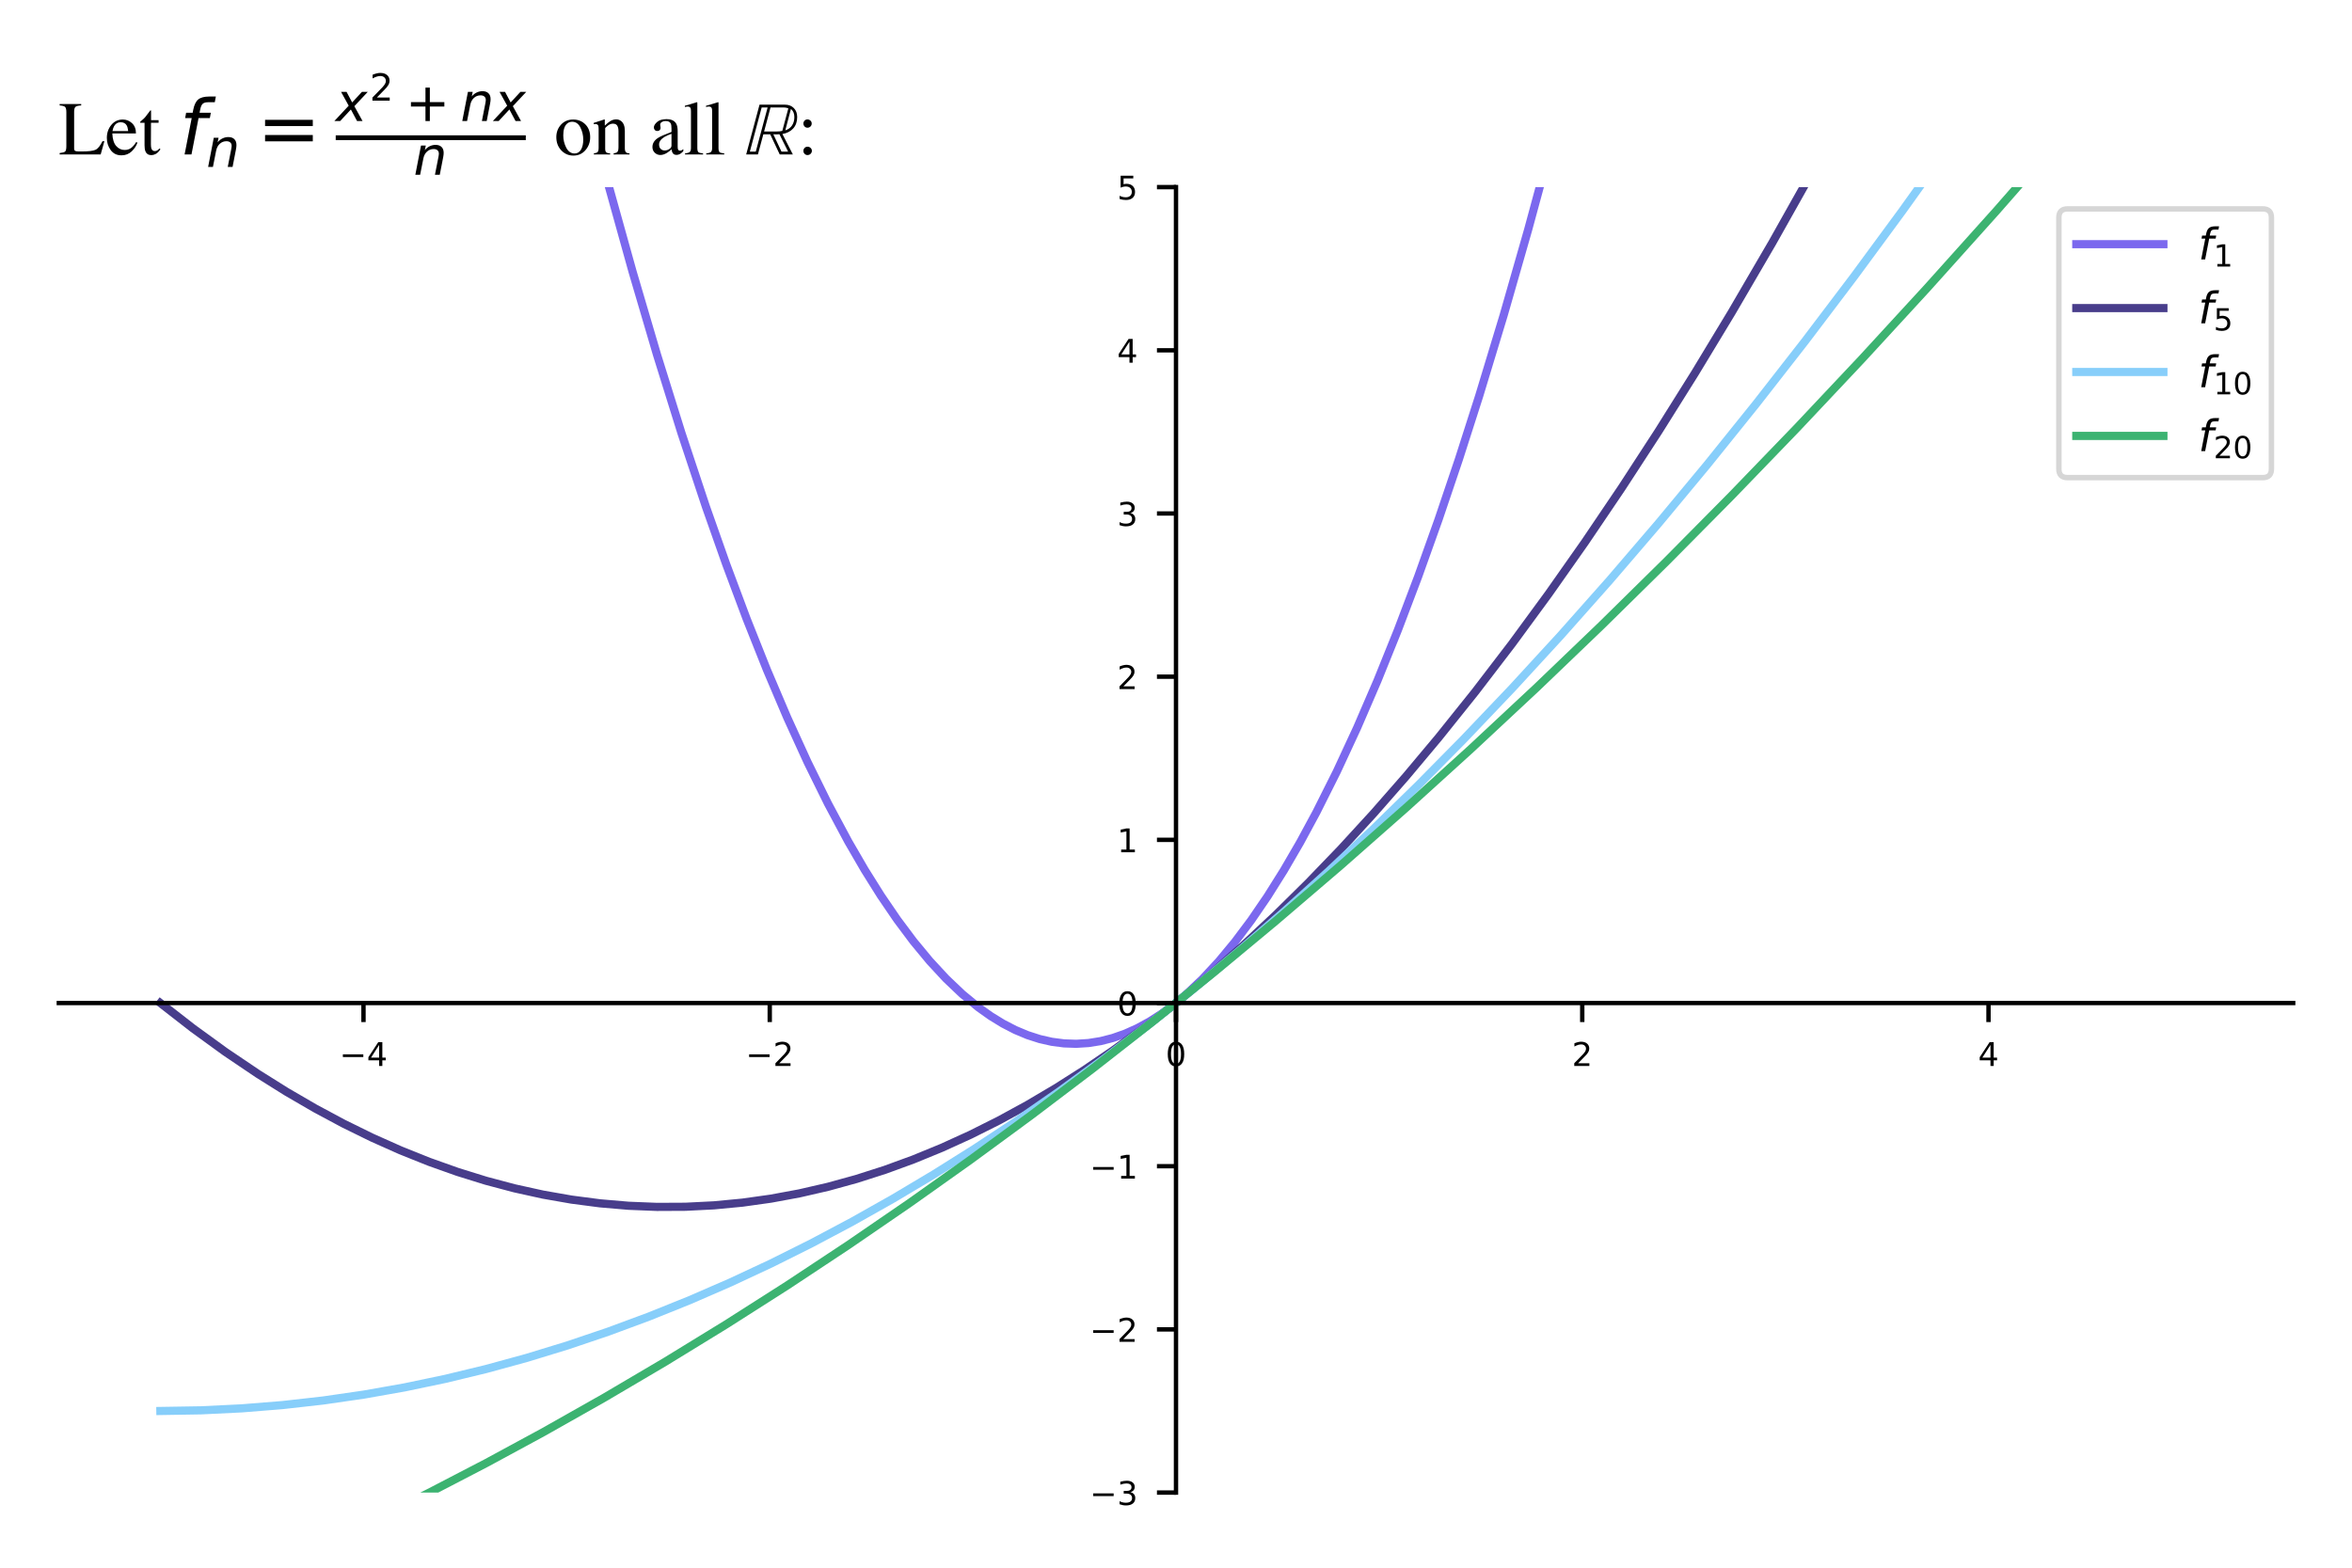 <?xml version="1.0" encoding="utf-8" standalone="no"?>
<!DOCTYPE svg PUBLIC "-//W3C//DTD SVG 1.1//EN"
  "http://www.w3.org/Graphics/SVG/1.1/DTD/svg11.dtd">
<!-- Created with matplotlib (https://matplotlib.org/) -->
<svg height="288pt" version="1.1" viewBox="0 0 432 288" width="432pt" xmlns="http://www.w3.org/2000/svg" xmlns:xlink="http://www.w3.org/1999/xlink">
 <defs>
  <style type="text/css">
*{stroke-linecap:butt;stroke-linejoin:round;}
  </style>
 </defs>
 <g id="figure_1">
  <g id="patch_1">
   <path d="M 0 288 
L 432 288 
L 432 0 
L 0 0 
z
" style="fill:#ffffff;"/>
  </g>
  <g id="axes_1">
   <g id="patch_2">
    <path d="M 10.8 274.2 
L 421.2 274.2 
L 421.2 34.376 
L 10.8 34.376 
z
" style="fill:#ffffff;"/>
   </g>
   <g id="matplotlib.axis_1">
    <g id="xtick_1">
     <g id="line2d_1">
      <defs>
       <path d="M 0 0 
L 0 3.5 
" id="m93bda0d146" style="stroke:#000000;stroke-width:0.8;"/>
      </defs>
      <g>
       <use style="stroke:#000000;stroke-width:0.8;" x="66.764" xlink:href="#m93bda0d146" y="184.266"/>
      </g>
     </g>
     <g id="text_1">
      <!-- −4 -->
      <defs>
       <path d="M 10.594 35.5 
L 73.188 35.5 
L 73.188 27.203 
L 10.594 27.203 
z
" id="DejaVuSans-8722"/>
       <path d="M 37.797 64.312 
L 12.891 25.391 
L 37.797 25.391 
z
M 35.203 72.906 
L 47.609 72.906 
L 47.609 25.391 
L 58.016 25.391 
L 58.016 17.188 
L 47.609 17.188 
L 47.609 0 
L 37.797 0 
L 37.797 17.188 
L 4.891 17.188 
L 4.891 26.703 
z
" id="DejaVuSans-52"/>
      </defs>
      <g transform="translate(62.341 195.825)scale(0.06 -0.06)">
       <use xlink:href="#DejaVuSans-8722"/>
       <use x="83.789" xlink:href="#DejaVuSans-52"/>
      </g>
     </g>
    </g>
    <g id="xtick_2">
     <g id="line2d_2">
      <g>
       <use style="stroke:#000000;stroke-width:0.8;" x="141.382" xlink:href="#m93bda0d146" y="184.266"/>
      </g>
     </g>
     <g id="text_2">
      <!-- −2 -->
      <defs>
       <path d="M 19.188 8.297 
L 53.609 8.297 
L 53.609 0 
L 7.328 0 
L 7.328 8.297 
Q 12.938 14.109 22.625 23.891 
Q 32.328 33.688 34.812 36.531 
Q 39.547 41.844 41.422 45.531 
Q 43.312 49.219 43.312 52.781 
Q 43.312 58.594 39.234 62.25 
Q 35.156 65.922 28.609 65.922 
Q 23.969 65.922 18.812 64.312 
Q 13.672 62.703 7.812 59.422 
L 7.812 69.391 
Q 13.766 71.781 18.938 73 
Q 24.125 74.219 28.422 74.219 
Q 39.75 74.219 46.484 68.547 
Q 53.219 62.891 53.219 53.422 
Q 53.219 48.922 51.531 44.891 
Q 49.859 40.875 45.406 35.406 
Q 44.188 33.984 37.641 27.219 
Q 31.109 20.453 19.188 8.297 
z
" id="DejaVuSans-50"/>
      </defs>
      <g transform="translate(136.959 195.825)scale(0.06 -0.06)">
       <use xlink:href="#DejaVuSans-8722"/>
       <use x="83.789" xlink:href="#DejaVuSans-50"/>
      </g>
     </g>
    </g>
    <g id="xtick_3">
     <g id="line2d_3">
      <g>
       <use style="stroke:#000000;stroke-width:0.8;" x="216" xlink:href="#m93bda0d146" y="184.266"/>
      </g>
     </g>
     <g id="text_3">
      <!-- 0 -->
      <defs>
       <path d="M 31.781 66.406 
Q 24.172 66.406 20.328 58.906 
Q 16.5 51.422 16.5 36.375 
Q 16.5 21.391 20.328 13.891 
Q 24.172 6.391 31.781 6.391 
Q 39.453 6.391 43.281 13.891 
Q 47.125 21.391 47.125 36.375 
Q 47.125 51.422 43.281 58.906 
Q 39.453 66.406 31.781 66.406 
z
M 31.781 74.219 
Q 44.047 74.219 50.516 64.516 
Q 56.984 54.828 56.984 36.375 
Q 56.984 17.969 50.516 8.266 
Q 44.047 -1.422 31.781 -1.422 
Q 19.531 -1.422 13.062 8.266 
Q 6.594 17.969 6.594 36.375 
Q 6.594 54.828 13.062 64.516 
Q 19.531 74.219 31.781 74.219 
z
" id="DejaVuSans-48"/>
      </defs>
      <g transform="translate(214.091 195.825)scale(0.06 -0.06)">
       <use xlink:href="#DejaVuSans-48"/>
      </g>
     </g>
    </g>
    <g id="xtick_4">
     <g id="line2d_4">
      <g>
       <use style="stroke:#000000;stroke-width:0.8;" x="290.618" xlink:href="#m93bda0d146" y="184.266"/>
      </g>
     </g>
     <g id="text_4">
      <!-- 2 -->
      <g transform="translate(288.709 195.825)scale(0.06 -0.06)">
       <use xlink:href="#DejaVuSans-50"/>
      </g>
     </g>
    </g>
    <g id="xtick_5">
     <g id="line2d_5">
      <g>
       <use style="stroke:#000000;stroke-width:0.8;" x="365.236" xlink:href="#m93bda0d146" y="184.266"/>
      </g>
     </g>
     <g id="text_5">
      <!-- 4 -->
      <g transform="translate(363.328 195.825)scale(0.06 -0.06)">
       <use xlink:href="#DejaVuSans-52"/>
      </g>
     </g>
    </g>
   </g>
   <g id="matplotlib.axis_2">
    <g id="ytick_1">
     <g id="line2d_6">
      <defs>
       <path d="M 0 0 
L -3.5 0 
" id="m2efb0305fe" style="stroke:#000000;stroke-width:0.8;"/>
      </defs>
      <g>
       <use style="stroke:#000000;stroke-width:0.8;" x="216" xlink:href="#m2efb0305fe" y="274.2"/>
      </g>
     </g>
     <g id="text_6">
      <!-- −3 -->
      <defs>
       <path d="M 40.578 39.312 
Q 47.656 37.797 51.625 33 
Q 55.609 28.219 55.609 21.188 
Q 55.609 10.406 48.188 4.484 
Q 40.766 -1.422 27.094 -1.422 
Q 22.516 -1.422 17.656 -0.516 
Q 12.797 0.391 7.625 2.203 
L 7.625 11.719 
Q 11.719 9.328 16.594 8.109 
Q 21.484 6.891 26.812 6.891 
Q 36.078 6.891 40.938 10.547 
Q 45.797 14.203 45.797 21.188 
Q 45.797 27.641 41.281 31.266 
Q 36.766 34.906 28.719 34.906 
L 20.219 34.906 
L 20.219 43.016 
L 29.109 43.016 
Q 36.375 43.016 40.234 45.922 
Q 44.094 48.828 44.094 54.297 
Q 44.094 59.906 40.109 62.906 
Q 36.141 65.922 28.719 65.922 
Q 24.656 65.922 20.016 65.031 
Q 15.375 64.156 9.812 62.312 
L 9.812 71.094 
Q 15.438 72.656 20.344 73.438 
Q 25.25 74.219 29.594 74.219 
Q 40.828 74.219 47.359 69.109 
Q 53.906 64.016 53.906 55.328 
Q 53.906 49.266 50.438 45.094 
Q 46.969 40.922 40.578 39.312 
z
" id="DejaVuSans-51"/>
      </defs>
      <g transform="translate(200.155 276.48)scale(0.06 -0.06)">
       <use xlink:href="#DejaVuSans-8722"/>
       <use x="83.789" xlink:href="#DejaVuSans-51"/>
      </g>
     </g>
    </g>
    <g id="ytick_2">
     <g id="line2d_7">
      <g>
       <use style="stroke:#000000;stroke-width:0.8;" x="216" xlink:href="#m2efb0305fe" y="244.222"/>
      </g>
     </g>
     <g id="text_7">
      <!-- −2 -->
      <g transform="translate(200.155 246.502)scale(0.06 -0.06)">
       <use xlink:href="#DejaVuSans-8722"/>
       <use x="83.789" xlink:href="#DejaVuSans-50"/>
      </g>
     </g>
    </g>
    <g id="ytick_3">
     <g id="line2d_8">
      <g>
       <use style="stroke:#000000;stroke-width:0.8;" x="216" xlink:href="#m2efb0305fe" y="214.244"/>
      </g>
     </g>
     <g id="text_8">
      <!-- −1 -->
      <defs>
       <path d="M 12.406 8.297 
L 28.516 8.297 
L 28.516 63.922 
L 10.984 60.406 
L 10.984 69.391 
L 28.422 72.906 
L 38.281 72.906 
L 38.281 8.297 
L 54.391 8.297 
L 54.391 0 
L 12.406 0 
z
" id="DejaVuSans-49"/>
      </defs>
      <g transform="translate(200.155 216.524)scale(0.06 -0.06)">
       <use xlink:href="#DejaVuSans-8722"/>
       <use x="83.789" xlink:href="#DejaVuSans-49"/>
      </g>
     </g>
    </g>
    <g id="ytick_4">
     <g id="line2d_9">
      <g>
       <use style="stroke:#000000;stroke-width:0.8;" x="216" xlink:href="#m2efb0305fe" y="184.266"/>
      </g>
     </g>
     <g id="text_9">
      <!-- 0 -->
      <g transform="translate(205.183 186.546)scale(0.06 -0.06)">
       <use xlink:href="#DejaVuSans-48"/>
      </g>
     </g>
    </g>
    <g id="ytick_5">
     <g id="line2d_10">
      <g>
       <use style="stroke:#000000;stroke-width:0.8;" x="216" xlink:href="#m2efb0305fe" y="154.288"/>
      </g>
     </g>
     <g id="text_10">
      <!-- 1 -->
      <g transform="translate(205.183 156.568)scale(0.06 -0.06)">
       <use xlink:href="#DejaVuSans-49"/>
      </g>
     </g>
    </g>
    <g id="ytick_6">
     <g id="line2d_11">
      <g>
       <use style="stroke:#000000;stroke-width:0.8;" x="216" xlink:href="#m2efb0305fe" y="124.31"/>
      </g>
     </g>
     <g id="text_11">
      <!-- 2 -->
      <g transform="translate(205.183 126.59)scale(0.06 -0.06)">
       <use xlink:href="#DejaVuSans-50"/>
      </g>
     </g>
    </g>
    <g id="ytick_7">
     <g id="line2d_12">
      <g>
       <use style="stroke:#000000;stroke-width:0.8;" x="216" xlink:href="#m2efb0305fe" y="94.332"/>
      </g>
     </g>
     <g id="text_12">
      <!-- 3 -->
      <g transform="translate(205.183 96.612)scale(0.06 -0.06)">
       <use xlink:href="#DejaVuSans-51"/>
      </g>
     </g>
    </g>
    <g id="ytick_8">
     <g id="line2d_13">
      <g>
       <use style="stroke:#000000;stroke-width:0.8;" x="216" xlink:href="#m2efb0305fe" y="64.354"/>
      </g>
     </g>
     <g id="text_13">
      <!-- 4 -->
      <g transform="translate(205.183 66.634)scale(0.06 -0.06)">
       <use xlink:href="#DejaVuSans-52"/>
      </g>
     </g>
    </g>
    <g id="ytick_9">
     <g id="line2d_14">
      <g>
       <use style="stroke:#000000;stroke-width:0.8;" x="216" xlink:href="#m2efb0305fe" y="34.376"/>
      </g>
     </g>
     <g id="text_14">
      <!-- 5 -->
      <defs>
       <path d="M 10.797 72.906 
L 49.516 72.906 
L 49.516 64.594 
L 19.828 64.594 
L 19.828 46.734 
Q 21.969 47.469 24.109 47.828 
Q 26.266 48.188 28.422 48.188 
Q 40.625 48.188 47.75 41.5 
Q 54.891 34.812 54.891 23.391 
Q 54.891 11.625 47.562 5.094 
Q 40.234 -1.422 26.906 -1.422 
Q 22.312 -1.422 17.547 -0.641 
Q 12.797 0.141 7.719 1.703 
L 7.719 11.625 
Q 12.109 9.234 16.797 8.062 
Q 21.484 6.891 26.703 6.891 
Q 35.156 6.891 40.078 11.328 
Q 45.016 15.766 45.016 23.391 
Q 45.016 31 40.078 35.438 
Q 35.156 39.891 26.703 39.891 
Q 22.75 39.891 18.812 39.016 
Q 14.891 38.141 10.797 36.281 
z
" id="DejaVuSans-53"/>
      </defs>
      <g transform="translate(205.183 36.656)scale(0.06 -0.06)">
       <use xlink:href="#DejaVuSans-53"/>
      </g>
     </g>
    </g>
   </g>
   <g id="line2d_15">
    <path clip-path="url(#p8376ed9576)" d="M 102.739 -1 
L 107.213 16.802 
L 111.699 33.785 
L 116.185 49.9 
L 120.671 65.149 
L 125.157 79.531 
L 129.643 93.047 
L 133.382 103.647 
L 137.12 113.646 
L 140.858 123.043 
L 144.597 131.837 
L 148.335 140.03 
L 152.074 147.621 
L 155.812 154.61 
L 158.803 159.767 
L 161.793 164.54 
L 164.784 168.927 
L 167.775 172.929 
L 170.766 176.545 
L 173.756 179.777 
L 176.747 182.623 
L 179.738 185.084 
L 181.981 186.676 
L 184.224 188.052 
L 186.467 189.212 
L 188.71 190.155 
L 190.953 190.88 
L 193.196 191.39 
L 195.439 191.682 
L 197.682 191.758 
L 199.925 191.617 
L 202.168 191.26 
L 204.411 190.685 
L 206.654 189.894 
L 208.897 188.887 
L 211.14 187.662 
L 213.383 186.221 
L 215.626 184.563 
L 217.869 182.689 
L 220.86 179.852 
L 223.851 176.631 
L 226.841 173.024 
L 229.832 169.032 
L 232.823 164.654 
L 235.813 159.891 
L 238.804 154.743 
L 241.795 149.21 
L 245.533 141.752 
L 249.272 133.691 
L 253.01 125.029 
L 256.748 115.765 
L 260.487 105.899 
L 264.225 95.431 
L 267.964 84.36 
L 271.702 72.688 
L 276.188 57.887 
L 280.674 42.219 
L 285.16 25.684 
L 289.646 8.283 
L 291.952 -1 
L 291.952 -1 
" style="fill:none;stroke:#7b68ee;stroke-linecap:square;stroke-width:1.5;"/>
   </g>
   <g id="line2d_16">
    <path clip-path="url(#p8376ed9576)" d="M 29.455 184.266 
L 35.436 188.918 
L 41.417 193.262 
L 47.399 197.297 
L 52.633 200.576 
L 57.866 203.618 
L 63.1 206.424 
L 68.334 208.995 
L 73.567 211.329 
L 78.801 213.428 
L 84.035 215.29 
L 89.269 216.917 
L 94.502 218.307 
L 99.736 219.462 
L 104.97 220.38 
L 110.204 221.063 
L 115.437 221.51 
L 120.671 221.72 
L 125.905 221.695 
L 131.139 221.434 
L 136.372 220.937 
L 141.606 220.203 
L 146.84 219.234 
L 152.074 218.029 
L 157.307 216.588 
L 162.541 214.911 
L 167.775 212.998 
L 173.009 210.849 
L 178.242 208.464 
L 183.476 205.843 
L 188.71 202.986 
L 193.944 199.893 
L 199.177 196.564 
L 204.411 192.999 
L 210.392 188.636 
L 216.374 183.965 
L 222.355 178.986 
L 228.337 173.698 
L 234.318 168.102 
L 240.3 162.198 
L 246.281 155.986 
L 252.262 149.465 
L 258.244 142.637 
L 264.225 135.5 
L 270.954 127.102 
L 277.683 118.315 
L 284.412 109.137 
L 291.142 99.57 
L 297.871 89.612 
L 304.6 79.264 
L 311.329 68.526 
L 318.058 57.398 
L 325.535 44.577 
L 333.011 31.273 
L 340.488 17.488 
L 347.965 3.222 
L 350.13 -1 
L 350.13 -1 
" style="fill:none;stroke:#483d8b;stroke-linecap:square;stroke-width:1.5;"/>
   </g>
   <g id="line2d_17">
    <path clip-path="url(#p8376ed9576)" d="M 29.455 259.211 
L 36.931 259.091 
L 44.408 258.729 
L 51.885 258.127 
L 59.362 257.285 
L 66.838 256.201 
L 74.315 254.877 
L 81.792 253.312 
L 89.269 251.506 
L 96.745 249.459 
L 104.222 247.172 
L 111.699 244.643 
L 119.176 241.874 
L 126.653 238.865 
L 134.129 235.614 
L 141.606 232.123 
L 149.083 228.39 
L 156.56 224.417 
L 164.036 220.204 
L 171.513 215.749 
L 178.99 211.054 
L 186.467 206.118 
L 194.691 200.41 
L 202.916 194.411 
L 211.14 188.12 
L 219.365 181.538 
L 227.589 174.665 
L 235.813 167.5 
L 244.038 160.045 
L 252.262 152.297 
L 260.487 144.259 
L 268.711 135.929 
L 277.683 126.509 
L 286.655 116.743 
L 295.628 106.63 
L 304.6 96.17 
L 313.572 85.364 
L 322.544 74.21 
L 331.516 62.71 
L 340.488 50.864 
L 349.46 38.67 
L 359.18 25.07 
L 368.9 11.062 
L 377.052 -1 
L 377.052 -1 
" style="fill:none;stroke:#87cefa;stroke-linecap:square;stroke-width:1.5;"/>
   </g>
   <g id="line2d_18">
    <path clip-path="url(#p8376ed9576)" d="M 47.688 289 
L 57.866 284.4 
L 68.334 279.436 
L 78.801 274.236 
L 89.269 268.8 
L 99.736 263.129 
L 110.951 256.79 
L 122.167 250.18 
L 133.382 243.3 
L 144.597 236.149 
L 155.812 228.726 
L 167.027 221.033 
L 178.242 213.069 
L 189.457 204.834 
L 200.673 196.329 
L 211.888 187.552 
L 223.103 178.505 
L 234.318 169.186 
L 246.281 158.948 
L 258.244 148.401 
L 270.207 137.547 
L 282.169 126.384 
L 294.132 114.913 
L 306.095 103.134 
L 318.058 91.046 
L 330.021 78.651 
L 341.984 65.947 
L 353.946 52.935 
L 366.657 38.772 
L 379.367 24.261 
L 392.078 9.402 
L 400.803 -1 
L 400.803 -1 
" style="fill:none;stroke:#3cb371;stroke-linecap:square;stroke-width:1.5;"/>
   </g>
   <g id="patch_3">
    <path d="M 216 274.2 
L 216 34.376 
" style="fill:none;stroke:#000000;stroke-linecap:square;stroke-linejoin:miter;stroke-width:0.8;"/>
   </g>
   <g id="patch_4">
    <path d="M 421.2 274.2 
L 421.2 34.376 
" style="fill:none;"/>
   </g>
   <g id="patch_5">
    <path d="M 10.8 184.266 
L 421.2 184.266 
" style="fill:none;stroke:#000000;stroke-linecap:square;stroke-linejoin:miter;stroke-width:0.8;"/>
   </g>
   <g id="patch_6">
    <path d="M 10.8 34.376 
L 421.2 34.376 
" style="fill:none;"/>
   </g>
   <g id="text_15">
    <!-- Let $\mathit{f_n = \frac{x^2+nx}{n}}$ on all $\mathbb{R}$: -->
    <defs>
     <path d="M 1.125 1.812 
Q 6.641 2.391 8.266 3.781 
Q 9.906 5.172 9.906 10.844 
L 9.906 55.328 
Q 9.906 60.641 8.297 62.281 
Q 6.688 63.922 1.125 64.312 
L 1.125 66.156 
L 29.391 66.156 
L 29.391 64.312 
Q 23.875 64.016 22 62.5 
Q 20.125 60.984 20.125 56 
L 20.125 7.953 
Q 20.125 6.297 20.672 5.344 
Q 21.234 4.391 23.141 4.156 
Q 24.266 4 25.516 3.953 
Q 26.766 3.906 30.172 3.906 
Q 43.5 3.906 48.188 6.094 
Q 52.875 8.297 57.281 17.328 
L 59.812 17.328 
L 54.938 0 
L 1.125 0 
z
" id="Times-Roman-76"/>
     <path d="M 22.906 45.797 
Q 29.781 45.797 34.953 41.031 
Q 40.141 36.281 40.141 27.547 
L 9.125 27.547 
Q 9.625 16.219 14.25 11.031 
Q 18.891 5.859 25.25 5.859 
Q 30.375 5.859 33.891 8.547 
Q 37.406 11.234 40.375 16.156 
L 42.094 15.578 
Q 40.094 9.375 34.594 4.094 
Q 29.109 -1.172 21.141 -1.172 
Q 11.969 -1.172 6.953 5.766 
Q 1.953 12.703 1.953 21.734 
Q 1.953 31.547 7.766 38.672 
Q 13.578 45.797 22.906 45.797 
z
M 20.062 42.234 
Q 14.5 42.234 11.578 37.312 
Q 10.016 34.672 9.328 30.672 
L 29.938 30.672 
Q 29.391 35.547 28.078 37.938 
Q 25.688 42.234 20.062 42.234 
z
M 22.266 45.797 
z
" id="Times-Roman-101"/>
     <path d="M 25.438 45.016 
L 25.438 41.5 
L 15.484 41.5 
L 15.375 13.375 
Q 15.375 9.672 16.016 7.766 
Q 17.188 4.391 20.609 4.391 
Q 22.359 4.391 23.656 5.219 
Q 24.953 6.062 26.609 7.859 
L 27.875 6.781 
L 26.812 5.328 
Q 24.266 1.906 21.438 0.484 
Q 18.609 -0.922 15.969 -0.922 
Q 10.203 -0.922 8.156 4.203 
Q 7.031 6.984 7.031 11.922 
L 7.031 41.5 
L 1.703 41.5 
Q 1.469 41.656 1.344 41.797 
Q 1.219 41.938 1.219 42.188 
Q 1.219 42.672 1.438 42.938 
Q 1.656 43.219 2.828 44.188 
Q 6.203 46.969 7.688 48.703 
Q 9.188 50.438 14.703 57.859 
Q 15.328 57.859 15.453 57.766 
Q 15.578 57.672 15.578 57.031 
L 15.578 45.016 
z
" id="Times-Roman-116"/>
     <path id="Times-Roman-32"/>
     <path d="M 47.797 75.984 
L 46.391 68.5 
L 37.797 68.5 
Q 32.906 68.5 30.688 66.578 
Q 28.469 64.656 27.391 59.516 
L 26.422 54.688 
L 41.219 54.688 
L 39.891 47.703 
L 25.094 47.703 
L 15.828 0 
L 6.781 0 
L 16.109 47.703 
L 7.516 47.703 
L 8.797 54.688 
L 17.391 54.688 
L 18.109 58.5 
Q 19.969 68.172 24.625 72.078 
Q 29.297 75.984 39.312 75.984 
z
" id="DejaVuSans-Oblique-102"/>
     <path d="M 55.719 33.016 
L 49.312 0 
L 40.281 0 
L 46.688 32.672 
Q 47.125 34.969 47.359 36.719 
Q 47.609 38.484 47.609 39.5 
Q 47.609 43.609 45.016 45.891 
Q 42.438 48.188 37.797 48.188 
Q 30.562 48.188 25.344 43.375 
Q 20.125 38.578 18.5 30.328 
L 12.5 0 
L 3.516 0 
L 14.109 54.688 
L 23.094 54.688 
L 21.297 46.094 
Q 25.047 50.828 30.312 53.406 
Q 35.594 56 41.406 56 
Q 48.641 56 52.609 52.094 
Q 56.594 48.188 56.594 41.109 
Q 56.594 39.359 56.375 37.359 
Q 56.156 35.359 55.719 33.016 
z
" id="DejaVuSans-Oblique-110"/>
     <path d="M 10.594 45.406 
L 73.188 45.406 
L 73.188 37.203 
L 10.594 37.203 
z
M 10.594 25.484 
L 73.188 25.484 
L 73.188 17.188 
L 10.594 17.188 
z
" id="DejaVuSans-61"/>
     <path d="M 60.016 54.688 
L 34.906 27.875 
L 50.297 0 
L 39.984 0 
L 28.422 21.688 
L 8.297 0 
L -2.594 0 
L 24.312 28.812 
L 10.016 54.688 
L 20.312 54.688 
L 30.812 34.906 
L 49.125 54.688 
z
" id="DejaVuSans-Oblique-120"/>
     <path d="M 46 62.703 
L 46 35.5 
L 73.188 35.5 
L 73.188 27.203 
L 46 27.203 
L 46 0 
L 37.797 0 
L 37.797 27.203 
L 10.594 27.203 
L 10.594 35.5 
L 37.797 35.5 
L 37.797 62.703 
z
" id="DejaVuSans-43"/>
     <path d="M 2.547 22.656 
Q 2.547 32.375 8.719 39.078 
Q 14.891 45.797 24.609 45.797 
Q 34.281 45.797 40.625 39.453 
Q 46.969 33.109 46.969 22.562 
Q 46.969 12.844 40.812 5.656 
Q 34.672 -1.516 24.906 -1.516 
Q 15.531 -1.516 9.031 5.359 
Q 2.547 12.25 2.547 22.656 
z
M 23.25 42.875 
Q 19.391 42.875 16.547 40.328 
Q 11.672 35.891 11.672 25 
Q 11.672 16.312 15.594 8.781 
Q 19.531 1.266 26.516 1.266 
Q 31.984 1.266 34.938 6.297 
Q 37.891 11.328 37.891 19.484 
Q 37.891 27.938 34.125 35.406 
Q 30.375 42.875 23.25 42.875 
z
M 25.047 45.797 
z
" id="Times-Roman-111"/>
     <path d="M 1.812 1.375 
Q 5.281 1.812 6.672 3.094 
Q 8.062 4.391 8.062 8.891 
L 8.062 33.641 
Q 8.062 36.766 7.469 38.031 
Q 6.547 39.891 3.656 39.891 
Q 3.219 39.891 2.75 39.844 
Q 2.297 39.797 1.609 39.703 
L 1.609 41.406 
Q 3.609 42 11.078 44.438 
L 15.672 45.953 
Q 16.016 45.953 16.078 45.703 
Q 16.156 45.453 16.156 45.016 
L 16.156 37.844 
Q 20.656 42.047 23.188 43.609 
Q 27 46 31.109 46 
Q 34.422 46 37.156 44.094 
Q 42.438 40.375 42.438 30.859 
L 42.438 8.062 
Q 42.438 4.547 43.844 2.984 
Q 45.266 1.422 48.578 1.375 
L 48.578 0 
L 27.734 0 
L 27.734 1.375 
Q 31.297 1.859 32.703 3.344 
Q 34.125 4.828 34.125 9.812 
L 34.125 30.672 
Q 34.125 34.859 32.562 37.609 
Q 31 40.375 26.812 40.375 
Q 23.922 40.375 20.953 38.422 
Q 19.281 37.312 16.656 34.719 
L 16.656 7.375 
Q 16.656 3.859 18.219 2.656 
Q 19.781 1.469 23.141 1.375 
L 23.141 0 
L 1.812 0 
z
M 25.047 46 
z
" id="Times-Roman-110"/>
     <path d="M 28.656 27.047 
Q 23.047 25.203 19.391 22.953 
Q 12.359 18.609 12.359 13.094 
Q 12.359 8.641 15.281 6.547 
Q 17.188 5.172 19.531 5.172 
Q 22.75 5.172 25.703 6.984 
Q 28.656 8.797 28.656 11.578 
z
M 3.656 9.719 
Q 3.656 16.797 10.75 21.531 
Q 15.234 24.469 28.656 29.5 
L 28.656 33.641 
Q 28.656 38.625 27.688 40.578 
Q 26.031 43.844 20.797 43.844 
Q 18.312 43.844 16.062 42.578 
Q 13.812 41.266 13.812 38.969 
Q 13.812 38.375 14.062 36.984 
Q 14.312 35.594 14.312 35.203 
Q 14.312 32.469 12.5 31.391 
Q 11.469 30.766 10.062 30.766 
Q 7.859 30.766 6.688 32.203 
Q 5.516 33.641 5.516 35.406 
Q 5.516 38.812 9.734 42.547 
Q 13.969 46.297 22.125 46.297 
Q 31.594 46.297 34.969 40.141 
Q 36.766 36.766 36.766 30.328 
L 36.766 10.75 
Q 36.766 7.906 37.156 6.844 
Q 37.797 4.938 39.797 4.938 
Q 40.922 4.938 41.656 5.266 
Q 42.391 5.609 44.188 6.938 
L 44.188 4.391 
Q 42.625 2.484 40.828 1.266 
Q 38.094 -0.594 35.25 -0.594 
Q 31.938 -0.594 30.438 1.562 
Q 28.953 3.719 28.812 6.688 
Q 25.094 3.469 22.469 1.906 
Q 18.016 -0.734 14.016 -0.734 
Q 9.812 -0.734 6.734 2.219 
Q 3.656 5.172 3.656 9.719 
z
M 22.266 46.297 
z
" id="Times-Roman-97"/>
     <path d="M 2.047 1.375 
Q 6.594 1.812 8.203 3.203 
Q 9.812 4.594 9.812 8.641 
L 9.812 56.344 
Q 9.812 59.578 9.281 60.797 
Q 8.297 62.844 5.328 62.844 
Q 4.641 62.844 3.828 62.688 
Q 3.031 62.547 1.812 62.25 
L 1.812 63.875 
Q 8.406 65.625 17.672 68.562 
Q 18.016 68.562 18.094 68.266 
Q 18.172 67.969 18.172 67 
L 18.172 8.453 
Q 18.172 4.203 19.625 2.953 
Q 21.094 1.703 25.688 1.375 
L 25.688 0 
L 2.047 0 
z
" id="Times-Roman-108"/>
     <path d="M 19.203 65.297 
L 52.5 65.297 
Q 59.797 65.297 64.188 60.844 
Q 68.594 56.406 68.594 49.094 
Q 68.594 39.906 63.438 34.156 
Q 58.297 28.406 49.203 26.797 
L 62.906 0 
L 45.703 0 
L 33.203 26.406 
L 24.203 26.406 
L 17.094 0 
L 1.703 0 
z
M 60.406 59.703 
L 53 31.594 
Q 58.906 33.5 61.906 38.094 
Q 64.906 42.703 64.906 49 
Q 64.906 56 60.406 59.703 
z
M 49.094 30.906 
L 57 60.5 
Q 53.906 61.594 51.5 61.594 
L 33.594 61.594 
L 25.203 30.094 
L 41.094 30.094 
Q 46.203 30.094 49.094 30.906 
z
M 56.703 3.703 
L 45.297 26.5 
Q 44.203 26.297 41.906 26.297 
Q 41.094 26.297 39.547 26.344 
Q 38 26.406 37.297 26.406 
L 48 3.703 
z
M 29.797 61.594 
L 22 61.594 
L 6.5 3.703 
L 14.297 3.703 
z
" id="STIXGeneral-Italic-8477"/>
     <path d="M 18.953 40.578 
Q 18.953 38.141 17.266 36.594 
Q 15.578 35.062 13.422 35.062 
Q 11.078 35.062 9.562 36.719 
Q 8.062 38.375 8.062 40.531 
Q 8.062 42.781 9.625 44.359 
Q 11.188 45.953 13.422 45.953 
Q 15.578 45.953 17.266 44.406 
Q 18.953 42.875 18.953 40.578 
z
M 13.281 -0.828 
Q 11.234 -0.828 9.641 0.781 
Q 8.062 2.391 8.062 4.688 
Q 8.062 6.891 9.625 8.516 
Q 11.188 10.156 13.484 10.156 
Q 15.766 10.156 17.469 8.562 
Q 19.188 6.984 19.188 4.734 
Q 19.188 2.594 17.578 0.875 
Q 15.969 -0.828 13.281 -0.828 
z
" id="Times-Roman-58"/>
    </defs>
    <g transform="translate(10.8 28.376)scale(0.14 -0.14)">
     <use transform="translate(0 0.039)" xlink:href="#Times-Roman-76"/>
     <use transform="translate(61.084 0.039)" xlink:href="#Times-Roman-101"/>
     <use transform="translate(105.469 0.039)" xlink:href="#Times-Roman-116"/>
     <use transform="translate(133.252 0.039)" xlink:href="#Times-Roman-32"/>
     <use transform="translate(158.252 0.039)" xlink:href="#DejaVuSans-Oblique-102"/>
     <use transform="translate(193.457 -16.367)scale(0.7)" xlink:href="#DejaVuSans-Oblique-110"/>
     <use transform="translate(260.039 0.039)" xlink:href="#DejaVuSans-61"/>
     <use transform="translate(363.311 43.836)scale(0.7)" xlink:href="#DejaVuSans-Oblique-120"/>
     <use transform="translate(407.863 70.633)scale(0.49)" xlink:href="#DejaVuSans-50"/>
     <use transform="translate(454.59 43.836)scale(0.7)" xlink:href="#DejaVuSans-43"/>
     <use transform="translate(526.88 43.836)scale(0.7)" xlink:href="#DejaVuSans-Oblique-110"/>
     <use transform="translate(571.245 43.836)scale(0.7)" xlink:href="#DejaVuSans-Oblique-120"/>
     <use transform="translate(465.311 -26.614)scale(0.7)" xlink:href="#DejaVuSans-Oblique-110"/>
     <use transform="translate(625.171 0.039)" xlink:href="#Times-Roman-32"/>
     <use transform="translate(650.171 0.039)" xlink:href="#Times-Roman-111"/>
     <use transform="translate(700.171 0.039)" xlink:href="#Times-Roman-110"/>
     <use transform="translate(750.171 0.039)" xlink:href="#Times-Roman-32"/>
     <use transform="translate(775.171 0.039)" xlink:href="#Times-Roman-97"/>
     <use transform="translate(819.556 0.039)" xlink:href="#Times-Roman-108"/>
     <use transform="translate(847.339 0.039)" xlink:href="#Times-Roman-108"/>
     <use transform="translate(875.122 0.039)" xlink:href="#Times-Roman-32"/>
     <use transform="translate(900.122 0.039)" xlink:href="#STIXGeneral-Italic-8477"/>
     <use transform="translate(968.822 0.039)" xlink:href="#Times-Roman-58"/>
     <path d="M 363.311 18.836 
L 363.311 25.086 
L 612.671 25.086 
L 612.671 18.836 
L 363.311 18.836 
z
"/>
    </g>
   </g>
   <g id="legend_1">
    <g id="patch_7">
     <path d="M 379.76 87.746 
L 415.6 87.746 
Q 417.2 87.746 417.2 86.146 
L 417.2 39.976 
Q 417.2 38.376 415.6 38.376 
L 379.76 38.376 
Q 378.16 38.376 378.16 39.976 
L 378.16 86.146 
Q 378.16 87.746 379.76 87.746 
z
" style="fill:#ffffff;opacity:0.8;stroke:#cccccc;stroke-linejoin:miter;"/>
    </g>
    <g id="line2d_19">
     <path d="M 381.36 44.855 
L 397.36 44.855 
" style="fill:none;stroke:#7b68ee;stroke-linecap:square;stroke-width:1.5;"/>
    </g>
    <g id="line2d_20"/>
    <g id="text_16">
     <!-- $f_1$ -->
     <g transform="translate(403.76 47.655)scale(0.08 -0.08)">
      <use transform="translate(0 0.016)" xlink:href="#DejaVuSans-Oblique-102"/>
      <use transform="translate(35.205 -16.391)scale(0.7)" xlink:href="#DejaVuSans-49"/>
     </g>
    </g>
    <g id="line2d_21">
     <path d="M 381.36 56.597 
L 397.36 56.597 
" style="fill:none;stroke:#483d8b;stroke-linecap:square;stroke-width:1.5;"/>
    </g>
    <g id="line2d_22"/>
    <g id="text_17">
     <!-- $f_5$ -->
     <g transform="translate(403.76 59.398)scale(0.08 -0.08)">
      <use transform="translate(0 0.016)" xlink:href="#DejaVuSans-Oblique-102"/>
      <use transform="translate(35.205 -16.391)scale(0.7)" xlink:href="#DejaVuSans-53"/>
     </g>
    </g>
    <g id="line2d_23">
     <path d="M 381.36 68.34 
L 397.36 68.34 
" style="fill:none;stroke:#87cefa;stroke-linecap:square;stroke-width:1.5;"/>
    </g>
    <g id="line2d_24"/>
    <g id="text_18">
     <!-- $f_{10}$ -->
     <g transform="translate(403.76 71.14)scale(0.08 -0.08)">
      <use transform="translate(0 0.016)" xlink:href="#DejaVuSans-Oblique-102"/>
      <use transform="translate(35.205 -16.391)scale(0.7)" xlink:href="#DejaVuSans-49"/>
      <use transform="translate(79.741 -16.391)scale(0.7)" xlink:href="#DejaVuSans-48"/>
     </g>
    </g>
    <g id="line2d_25">
     <path d="M 381.36 80.082 
L 397.36 80.082 
" style="fill:none;stroke:#3cb371;stroke-linecap:square;stroke-width:1.5;"/>
    </g>
    <g id="line2d_26"/>
    <g id="text_19">
     <!-- $f_{20}$ -->
     <g transform="translate(403.76 82.882)scale(0.08 -0.08)">
      <use transform="translate(0 0.016)" xlink:href="#DejaVuSans-Oblique-102"/>
      <use transform="translate(35.205 -16.391)scale(0.7)" xlink:href="#DejaVuSans-50"/>
      <use transform="translate(79.741 -16.391)scale(0.7)" xlink:href="#DejaVuSans-48"/>
     </g>
    </g>
   </g>
  </g>
 </g>
 <defs>
  <clipPath id="p8376ed9576">
   <rect height="239.824" width="410.4" x="10.8" y="34.376"/>
  </clipPath>
 </defs>
</svg>
